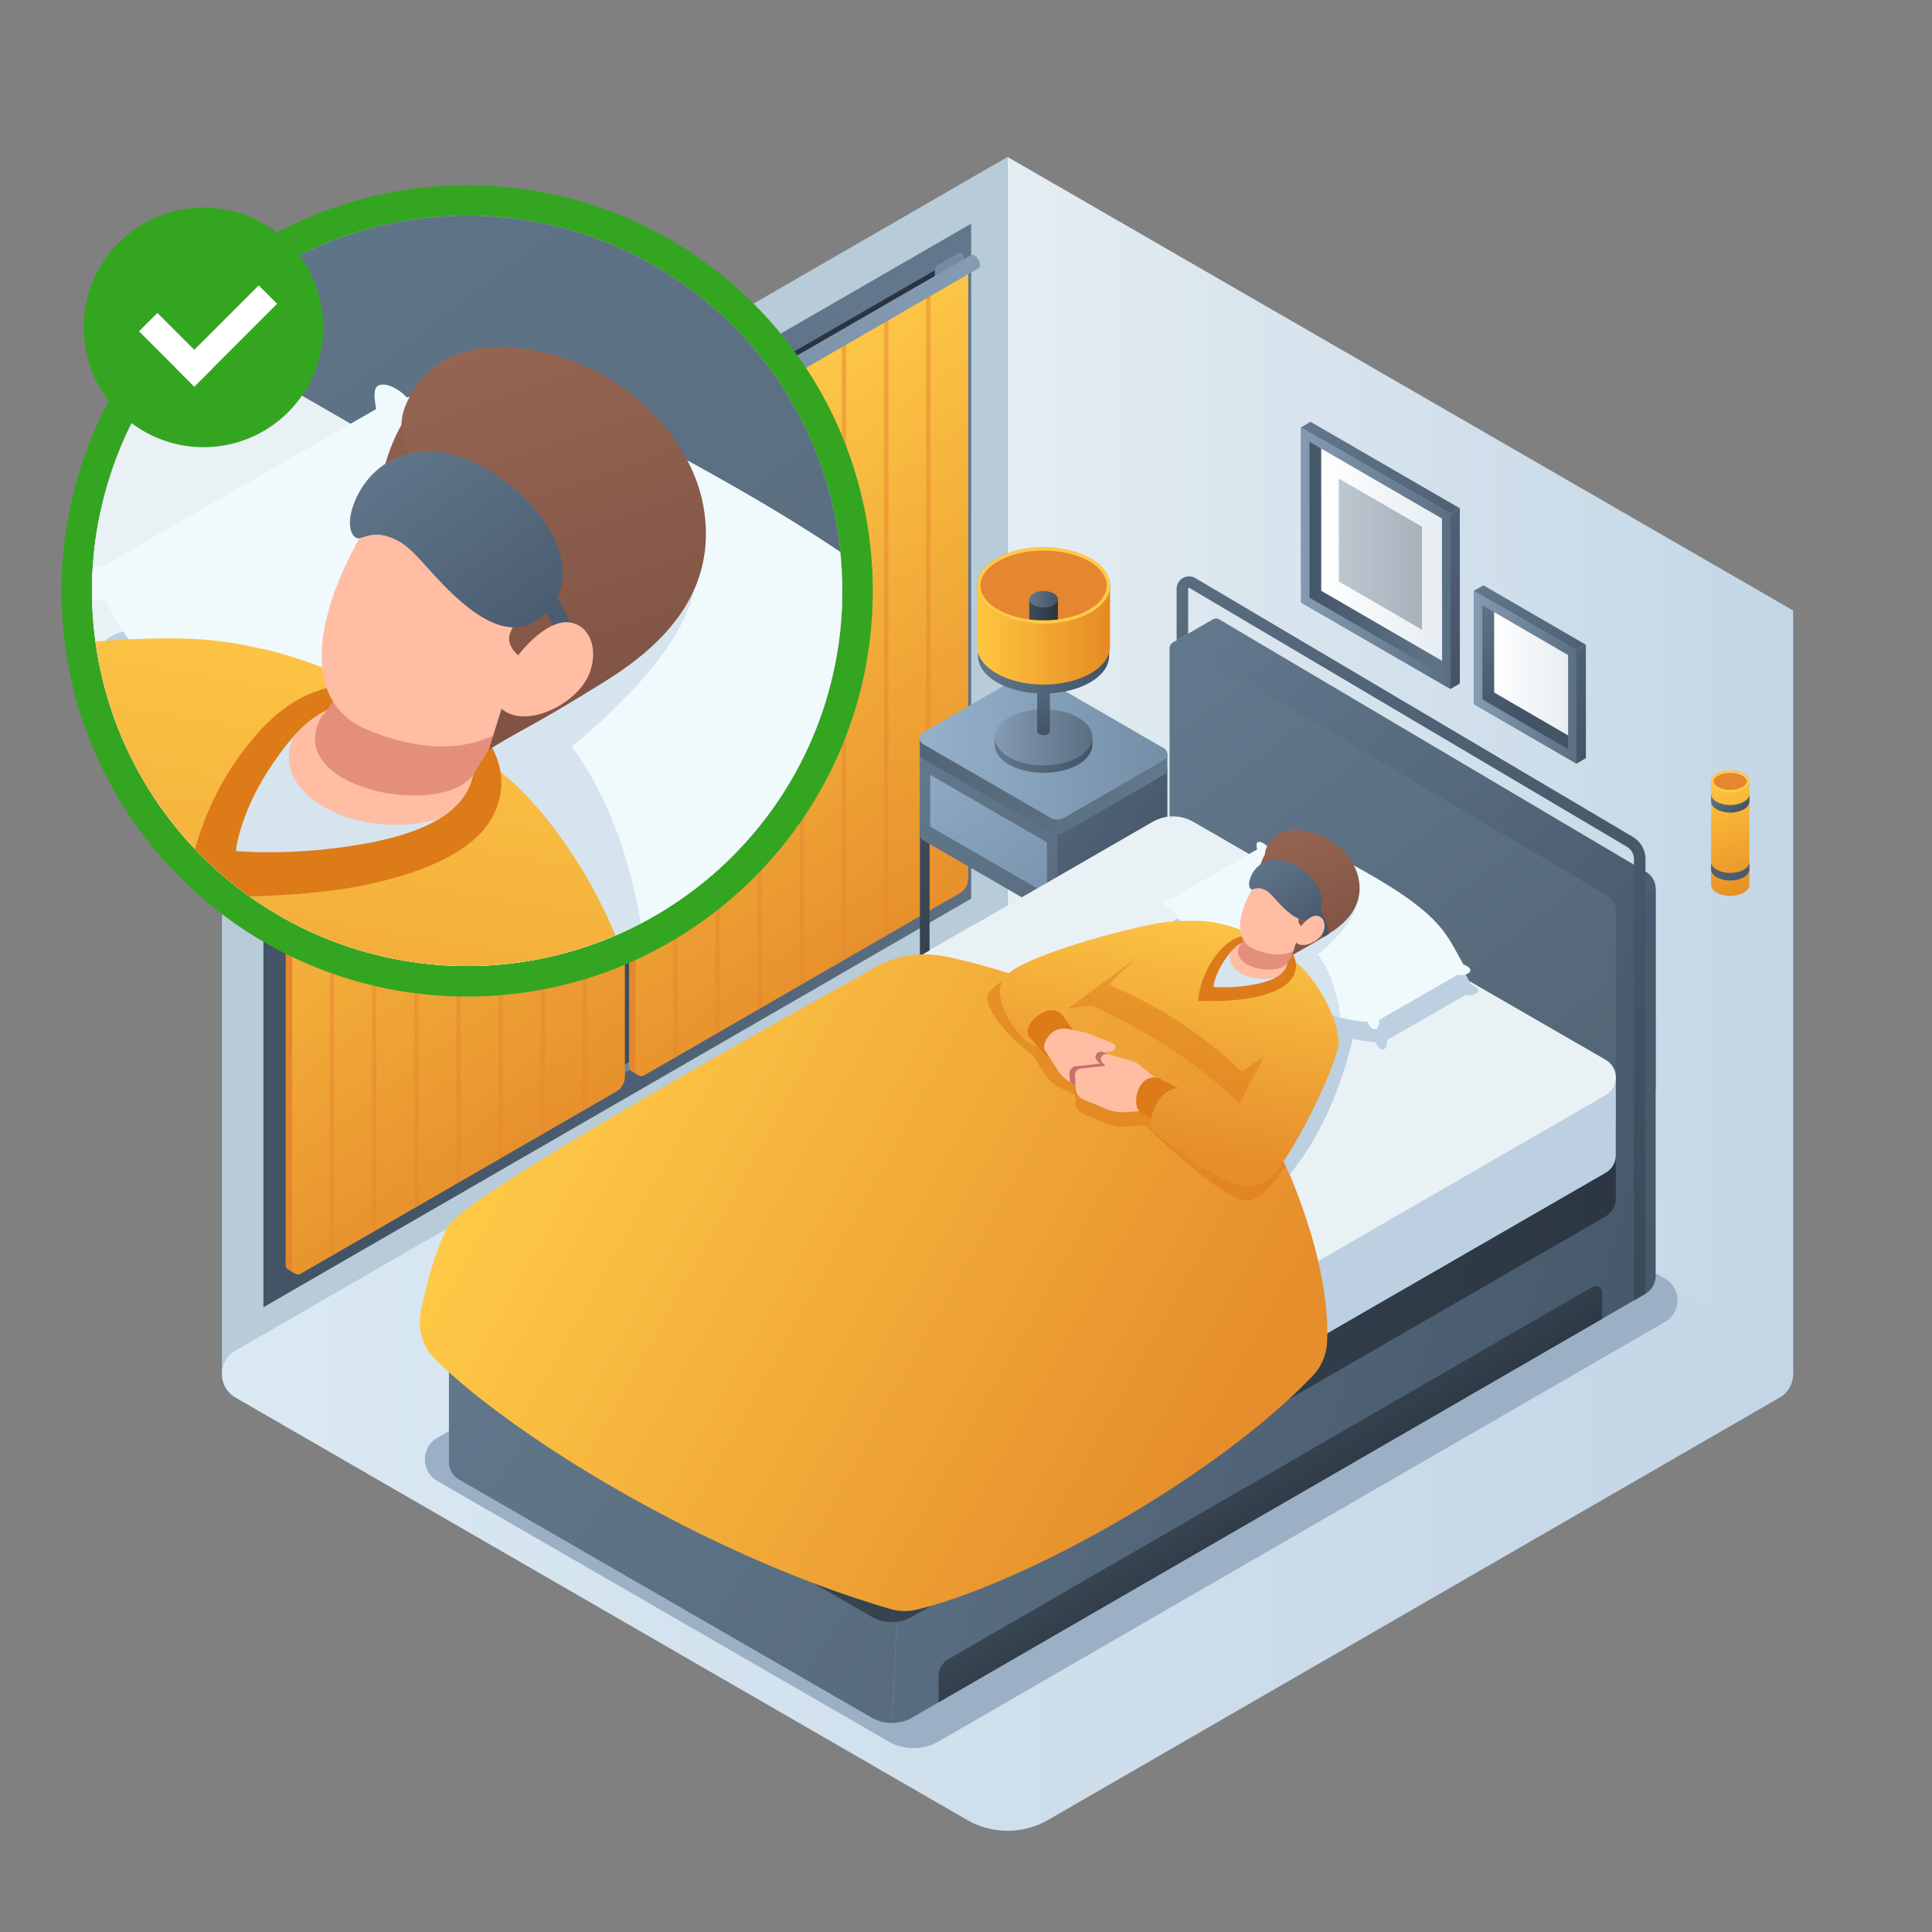 <svg id="Layer_1" data-name="Layer 1" xmlns="http://www.w3.org/2000/svg" xmlns:xlink="http://www.w3.org/1999/xlink" viewBox="0 0 1000 1000">
  <rect x="0" y="0" width="1000" height="1000" fill="#808080" stroke="none"/>
  <defs>
    <style>
      .cls-1, .cls-18, .cls-19 {
        fill: none;
      }

      .cls-2 {
        fill: url(#linear-gradient);
      }

      .cls-3 {
        fill: #b8cbd8;
      }

      .cls-4 {
        fill: url(#linear-gradient-2);
      }

      .cls-5 {
        fill: #9bb0c4;
      }

      .cls-6 {
        fill: url(#linear-gradient-3);
      }

      .cls-7 {
        fill: url(#linear-gradient-4);
      }

      .cls-8 {
        fill: url(#linear-gradient-5);
      }

      .cls-9 {
        fill: url(#linear-gradient-6);
      }

      .cls-10 {
        fill: url(#linear-gradient-7);
      }

      .cls-11 {
        fill: #e58630;
      }

      .cls-12 {
        fill: url(#linear-gradient-8);
      }

      .cls-13, .cls-46, .cls-51 {
        opacity: 0.5;
      }

      .cls-14 {
        fill: url(#linear-gradient-9);
      }

      .cls-15 {
        fill: #748ca3;
      }

      .cls-16 {
        fill: #586c7f;
      }

      .cls-17 {
        fill: url(#linear-gradient-10);
      }

      .cls-18, .cls-19 {
        stroke-miterlimit: 10;
        stroke-width: 5px;
      }

      .cls-18 {
        stroke: url(#linear-gradient-11);
      }

      .cls-19 {
        stroke: url(#linear-gradient-12);
      }

      .cls-20 {
        fill: url(#linear-gradient-13);
      }

      .cls-21 {
        fill: url(#linear-gradient-14);
      }

      .cls-22 {
        fill: url(#linear-gradient-15);
      }

      .cls-23 {
        fill: url(#linear-gradient-16);
      }

      .cls-24 {
        fill: url(#linear-gradient-17);
      }

      .cls-25 {
        fill: url(#linear-gradient-18);
      }

      .cls-26 {
        fill: url(#linear-gradient-19);
      }

      .cls-27 {
        fill: url(#linear-gradient-20);
      }

      .cls-28 {
        fill: url(#linear-gradient-21);
      }

      .cls-29 {
        fill: url(#linear-gradient-22);
      }

      .cls-30 {
        fill: url(#linear-gradient-23);
      }

      .cls-31 {
        fill: url(#linear-gradient-24);
      }

      .cls-32 {
        fill: #ffcb48;
      }

      .cls-33 {
        fill: #34a521;
      }

      .cls-34 {
        fill: #e2e2e2;
      }

      .cls-35 {
        clip-path: url(#clip-path);
      }

      .cls-36 {
        fill: url(#linear-gradient-25);
      }

      .cls-37 {
        fill: url(#linear-gradient-26);
      }

      .cls-38 {
        fill: url(#linear-gradient-27);
      }

      .cls-39 {
        fill: #541510;
        opacity: 0.3;
      }

      .cls-40 {
        fill: url(#linear-gradient-28);
      }

      .cls-41, .cls-46 {
        fill: #bcd0e2;
      }

      .cls-42 {
        fill: #e9f1f4;
      }

      .cls-43 {
        fill: url(#linear-gradient-29);
      }

      .cls-44 {
        fill: url(#linear-gradient-30);
      }

      .cls-45 {
        fill: #f0f9fc;
      }

      .cls-47 {
        fill: url(#linear-gradient-31);
      }

      .cls-48, .cls-51, .cls-54 {
        fill: #dd7b19;
      }

      .cls-49 {
        fill: #d6e4ed;
      }

      .cls-50 {
        fill: #ffbda3;
      }

      .cls-52 {
        fill: #e48f7c;
      }

      .cls-53 {
        fill: url(#linear-gradient-32);
      }

      .cls-54 {
        opacity: 0.6;
      }

      .cls-55 {
        fill: url(#linear-gradient-33);
      }

      .cls-56 {
        fill: url(#linear-gradient-34);
      }

      .cls-57 {
        fill: url(#linear-gradient-35);
      }

      .cls-58 {
        fill: url(#linear-gradient-36);
      }

      .cls-59 {
        fill: url(#linear-gradient-37);
      }

      .cls-60 {
        fill: url(#linear-gradient-38);
      }

      .cls-61 {
        fill: url(#linear-gradient-39);
      }

      .cls-62 {
        fill: url(#linear-gradient-40);
      }

      .cls-63 {
        fill: url(#linear-gradient-41);
      }

      .cls-64 {
        fill: #fff;
      }

      .cls-65 {
        fill: url(#linear-gradient-42);
      }

      .cls-66 {
        fill: url(#linear-gradient-43);
      }

      .cls-67 {
        opacity: 0.4;
        fill: url(#linear-gradient-44);
      }

      .cls-68 {
        fill: url(#linear-gradient-45);
      }

      .cls-69 {
        fill: url(#linear-gradient-46);
      }

      .cls-70 {
        fill: url(#linear-gradient-47);
      }

      .cls-71 {
        fill: url(#linear-gradient-48);
      }

      .cls-72 {
        fill: url(#linear-gradient-49);
      }

      .cls-73 {
        fill: url(#linear-gradient-50);
      }

      .cls-74 {
        fill: url(#linear-gradient-51);
      }

      .cls-75 {
        fill: url(#linear-gradient-52);
      }

      .cls-76 {
        fill: url(#linear-gradient-53);
      }

      .cls-77 {
        fill: url(#linear-gradient-54);
      }

      .cls-78 {
        fill: url(#linear-gradient-55);
      }

      .cls-79 {
        fill: url(#linear-gradient-56);
      }

      .cls-80 {
        fill: url(#linear-gradient-57);
      }

      .cls-81 {
        fill: url(#linear-gradient-58);
      }

      .cls-82 {
        fill: url(#linear-gradient-59);
      }

      .cls-83 {
        fill: url(#linear-gradient-60);
      }

      .cls-84 {
        fill: url(#linear-gradient-61);
      }

      .cls-85 {
        fill: url(#linear-gradient-62);
      }

      .cls-86 {
        fill: #ffbea4;
      }

      .cls-87 {
        fill: url(#linear-gradient-63);
      }

      .cls-88 {
        fill: #c6716b;
      }

      .cls-89 {
        fill: url(#linear-gradient-64);
      }

      .cls-90 {
        fill: url(#linear-gradient-65);
      }

      .cls-91 {
        fill: url(#linear-gradient-66);
      }

      .cls-92 {
        fill: url(#linear-gradient-67);
      }

      .cls-93 {
        fill: url(#linear-gradient-68);
      }
    </style>
    <linearGradient id="linear-gradient" x1="521.509" y1="396.228" x2="928.156" y2="396.228" gradientUnits="userSpaceOnUse">
      <stop offset="0" stop-color="#e4edf2"/>
      <stop offset="1" stop-color="#c3d6e6"/>
    </linearGradient>
    <linearGradient id="linear-gradient-2" x1="114.879" y1="711.22" x2="928.156" y2="711.22" gradientUnits="userSpaceOnUse">
      <stop offset="0" stop-color="#dae9f2"/>
      <stop offset="0.993" stop-color="#c4d5e6"/>
    </linearGradient>
    <linearGradient id="linear-gradient-3" x1="-916.235" y1="188.875" x2="-922.363" y2="512.109" gradientTransform="translate(1237.787)" gradientUnits="userSpaceOnUse">
      <stop offset="0" stop-color="#293440"/>
      <stop offset="1" stop-color="#3e4c59"/>
    </linearGradient>
    <linearGradient id="linear-gradient-4" x1="-1089.942" y1="396.195" x2="-746.6" y2="396.195" gradientTransform="translate(1237.787)" gradientUnits="userSpaceOnUse">
      <stop offset="0" stop-color="#5b6f82"/>
      <stop offset="1" stop-color="#849bb2"/>
    </linearGradient>
    <linearGradient id="linear-gradient-5" x1="-728.226" y1="293.177" x2="-1102.123" y2="495.856" gradientTransform="translate(1237.787)" gradientUnits="userSpaceOnUse">
      <stop offset="0" stop-color="#62778c"/>
      <stop offset="1" stop-color="#435466"/>
    </linearGradient>
    <linearGradient id="linear-gradient-6" x1="-795.265" y1="325.431" x2="-933.744" y2="400.496" xlink:href="#linear-gradient-5"/>
    <linearGradient id="linear-gradient-7" x1="-906.734" y1="389.783" x2="-1045.212" y2="464.848" xlink:href="#linear-gradient-5"/>
    <linearGradient id="linear-gradient-8" x1="-1087.854" y1="333.097" x2="-912.45" y2="569.012" gradientTransform="translate(1237.787)" gradientUnits="userSpaceOnUse">
      <stop offset="0" stop-color="#ffcb48"/>
      <stop offset="1" stop-color="#e68e2b"/>
    </linearGradient>
    <linearGradient id="linear-gradient-9" x1="-910.125" y1="230.454" x2="-734.721" y2="466.368" xlink:href="#linear-gradient-8"/>
    <linearGradient id="linear-gradient-10" x1="-1298.992" y1="240.098" x2="-735.174" y2="240.098" xlink:href="#linear-gradient-4"/>
    <linearGradient id="linear-gradient-11" x1="8918.072" y1="475.314" x2="8984.873" y2="505.833" gradientTransform="translate(-8377.355)" gradientUnits="userSpaceOnUse">
      <stop offset="0" stop-color="#3e4c59"/>
      <stop offset="1" stop-color="#293440"/>
    </linearGradient>
    <linearGradient id="linear-gradient-12" x1="8851.539" y1="429.304" x2="8927.022" y2="463.79" xlink:href="#linear-gradient-11"/>
    <linearGradient id="linear-gradient-13" x1="725.222" y1="370.62" x2="847.814" y2="456.952" gradientTransform="translate(-242.398)" xlink:href="#linear-gradient-5"/>
    <linearGradient id="linear-gradient-14" x1="724.871" y1="384.015" x2="857.46" y2="527.907" gradientTransform="translate(-242.398)" gradientUnits="userSpaceOnUse">
      <stop offset="0" stop-color="#62788c"/>
      <stop offset="1" stop-color="#526575"/>
    </linearGradient>
    <linearGradient id="linear-gradient-15" x1="711.791" y1="365.935" x2="791.947" y2="490.978" gradientTransform="translate(-242.398)" gradientUnits="userSpaceOnUse">
      <stop offset="0" stop-color="#96b1cc"/>
      <stop offset="1" stop-color="#748ea6"/>
    </linearGradient>
    <linearGradient id="linear-gradient-16" x1="718.464" y1="407.006" x2="846.632" y2="407.006" gradientTransform="translate(-242.398)" gradientUnits="userSpaceOnUse">
      <stop offset="0" stop-color="#526575"/>
      <stop offset="1" stop-color="#62788c"/>
    </linearGradient>
    <linearGradient id="linear-gradient-17" x1="718.464" y1="386.24" x2="846.632" y2="386.24" xlink:href="#linear-gradient-15"/>
    <linearGradient id="linear-gradient-18" x1="514.912" y1="385.492" x2="565.389" y2="385.492" gradientTransform="matrix(1, 0, 0, 1, 0, 0)" xlink:href="#linear-gradient-5"/>
    <linearGradient id="linear-gradient-19" x1="514.912" y1="381.646" x2="565.389" y2="381.646" gradientUnits="userSpaceOnUse">
      <stop offset="0" stop-color="#849bb2"/>
      <stop offset="1" stop-color="#5b6f82"/>
    </linearGradient>
    <linearGradient id="linear-gradient-20" x1="539.809" y1="341.036" x2="540.481" y2="378.223" gradientTransform="matrix(1, 0, 0, 1, 0, 0)" xlink:href="#linear-gradient-5"/>
    <linearGradient id="linear-gradient-21" x1="506.207" y1="333.667" x2="574.093" y2="333.667" gradientTransform="matrix(1, 0, 0, 1, 0, 0)" xlink:href="#linear-gradient-5"/>
    <linearGradient id="linear-gradient-22" x1="505.752" y1="328.691" x2="574.548" y2="328.691" gradientUnits="userSpaceOnUse">
      <stop offset="0.008" stop-color="#ffc63f"/>
      <stop offset="1" stop-color="#e68a23"/>
    </linearGradient>
    <linearGradient id="linear-gradient-23" x1="532.732" y1="315.911" x2="547.568" y2="315.911" gradientTransform="matrix(1, 0, 0, 1, 0, 0)" xlink:href="#linear-gradient-11"/>
    <linearGradient id="linear-gradient-24" x1="532.732" y1="310.187" x2="547.568" y2="310.187" gradientTransform="matrix(1, 0, 0, 1, 0, 0)" xlink:href="#linear-gradient-5"/>
    <clipPath id="clip-path">
      <path class="cls-1" d="M435.985,305.844A194.175,194.175,0,1,1,364.939,155.682,193.785,193.785,0,0,1,435.985,305.844Z"/>
    </clipPath>
    <linearGradient id="linear-gradient-25" x1="177.498" y1="-163.838" x2="809.189" y2="663.422" gradientTransform="matrix(1, 0, 0, 1, 0, 0)" xlink:href="#linear-gradient-5"/>
    <linearGradient id="linear-gradient-26" x1="113.805" y1="-115.834" x2="739.84" y2="704.02" gradientTransform="matrix(1, 0, 0, 1, 0, 0)" xlink:href="#linear-gradient-14"/>
    <linearGradient id="linear-gradient-27" x1="-693.682" y1="725.505" x2="989.514" y2="1177.441" gradientTransform="matrix(1, 0, 0, 1, 0, 0)" xlink:href="#linear-gradient-5"/>
    <linearGradient id="linear-gradient-28" x1="-1176.426" y1="1006.794" x2="1047.509" y2="1127.106" gradientTransform="matrix(1, 0, 0, 1, 0, 0)" xlink:href="#linear-gradient-11"/>
    <linearGradient id="linear-gradient-29" x1="152.121" y1="-302.075" x2="1010.485" y2="822.036" gradientUnits="userSpaceOnUse">
      <stop offset="0" stop-color="#596c80"/>
      <stop offset="0.999" stop-color="#3a4959"/>
    </linearGradient>
    <linearGradient id="linear-gradient-30" x1="158.317" y1="1197.442" x2="262.986" y2="1360.726" gradientTransform="matrix(1, 0, 0, 1, 0, 0)" xlink:href="#linear-gradient-11"/>
    <linearGradient id="linear-gradient-31" x1="53.111" y1="264.703" x2="-20.773" y2="695.693" gradientTransform="matrix(1, 0, 0, 1, 0, 0)" xlink:href="#linear-gradient-8"/>
    <linearGradient id="linear-gradient-32" x1="-1028.909" y1="563.835" x2="106.776" y2="1197.346" gradientTransform="matrix(1, 0, 0, 1, 0, 0)" xlink:href="#linear-gradient-8"/>
    <linearGradient id="linear-gradient-33" x1="-27.539" y1="250.877" x2="-101.436" y2="681.947" gradientTransform="matrix(1, 0, 0, 1, 0, 0)" xlink:href="#linear-gradient-8"/>
    <linearGradient id="linear-gradient-34" x1="226.449" y1="294.418" x2="152.551" y2="725.487" gradientTransform="matrix(1, 0, 0, 1, 0, 0)" xlink:href="#linear-gradient-8"/>
    <linearGradient id="linear-gradient-35" x1="199.518" y1="205.214" x2="222.647" y2="273.157" gradientUnits="userSpaceOnUse">
      <stop offset="0" stop-color="#966551"/>
      <stop offset="1" stop-color="#805345"/>
    </linearGradient>
    <linearGradient id="linear-gradient-36" x1="258.248" y1="176.022" x2="322.404" y2="364.48" xlink:href="#linear-gradient-35"/>
    <linearGradient id="linear-gradient-37" x1="-7625.534" y1="215.58" x2="-7543.228" y2="348.733" gradientTransform="matrix(0.99, -0.038, 0.129, 1.002, 7719.734, -276.717)" xlink:href="#linear-gradient-5"/>
    <linearGradient id="linear-gradient-38" x1="-7547.354" y1="200.657" x2="-7459.298" y2="343.112" gradientTransform="matrix(0.99, -0.038, 0.129, 1.002, 7648.372, -273.97)" xlink:href="#linear-gradient-5"/>
    <linearGradient id="linear-gradient-39" x1="884.477" y1="403.415" x2="909.261" y2="466.269" xlink:href="#linear-gradient-22"/>
    <linearGradient id="linear-gradient-40" x1="891.685" y1="407.351" x2="900.142" y2="420.577" gradientTransform="matrix(1, 0, 0, 1, 0, 0)" xlink:href="#linear-gradient-5"/>
    <linearGradient id="linear-gradient-41" x1="875.311" y1="416.904" x2="905.096" y2="463.484" gradientTransform="matrix(1, 0, 0, 1, 0, 0)" xlink:href="#linear-gradient-5"/>
    <linearGradient id="linear-gradient-42" x1="692.075" y1="321.17" x2="769.394" y2="321.17" gradientTransform="translate(-18.64 -32.286)" gradientUnits="userSpaceOnUse">
      <stop offset="0" stop-color="#435466"/>
      <stop offset="1" stop-color="#62778c"/>
    </linearGradient>
    <linearGradient id="linear-gradient-43" x1="702.495" y1="317.186" x2="766.079" y2="317.186" gradientTransform="translate(-18.64 -32.286)" gradientUnits="userSpaceOnUse">
      <stop offset="0" stop-color="#fff"/>
      <stop offset="0.989" stop-color="#e6edf2"/>
    </linearGradient>
    <linearGradient id="linear-gradient-44" x1="711.607" y1="319.112" x2="754.713" y2="319.112" gradientTransform="translate(-18.64 -32.286)" xlink:href="#linear-gradient-5"/>
    <linearGradient id="linear-gradient-45" x1="692.075" y1="321.17" x2="769.394" y2="321.17" gradientTransform="translate(-18.64 -32.286)" xlink:href="#linear-gradient-19"/>
    <linearGradient id="linear-gradient-46" x1="709.04" y1="242.523" x2="788.54" y2="347.601" gradientTransform="translate(-18.64 -32.286)" xlink:href="#linear-gradient-5"/>
    <linearGradient id="linear-gradient-47" x1="677.578" y1="217.568" x2="795.462" y2="373.38" gradientTransform="translate(-18.64 -32.286)" xlink:href="#linear-gradient-5"/>
    <linearGradient id="linear-gradient-48" x1="792.118" y1="358.861" x2="766.438" y2="298.641" gradientTransform="translate(3.464 6)" xlink:href="#linear-gradient-42"/>
    <linearGradient id="linear-gradient-49" x1="725.585" y1="263.802" x2="764.92" y2="263.802" gradientTransform="translate(47.767 82.735)" xlink:href="#linear-gradient-43"/>
    <linearGradient id="linear-gradient-50" x1="715.165" y1="267.786" x2="768.235" y2="267.786" gradientTransform="translate(47.767 82.735)" xlink:href="#linear-gradient-19"/>
    <linearGradient id="linear-gradient-51" x1="727.501" y1="215.046" x2="782.296" y2="287.471" gradientTransform="translate(47.767 82.735)" xlink:href="#linear-gradient-5"/>
    <linearGradient id="linear-gradient-52" x1="709.342" y1="200.7" x2="786.043" y2="302.079" gradientTransform="translate(47.767 82.735)" xlink:href="#linear-gradient-5"/>
    <linearGradient id="linear-gradient-53" x1="645.309" y1="322.895" x2="841.735" y2="580.134" gradientTransform="matrix(1, 0, 0, 1, 0, 0)" xlink:href="#linear-gradient-5"/>
    <linearGradient id="linear-gradient-54" x1="625.503" y1="337.822" x2="820.171" y2="592.758" gradientTransform="matrix(1, 0, 0, 1, 0, 0)" xlink:href="#linear-gradient-14"/>
    <linearGradient id="linear-gradient-55" x1="374.412" y1="599.439" x2="897.808" y2="739.97" gradientTransform="matrix(1, 0, 0, 1, 0, 0)" xlink:href="#linear-gradient-5"/>
    <linearGradient id="linear-gradient-56" x1="231.912" y1="634.504" x2="659.545" y2="906.755" gradientTransform="matrix(1, 0, 0, 1, 0, 0)" xlink:href="#linear-gradient-14"/>
    <linearGradient id="linear-gradient-57" x1="224.301" y1="686.907" x2="915.842" y2="724.318" gradientTransform="matrix(1, 0, 0, 1, 0, 0)" xlink:href="#linear-gradient-11"/>
    <linearGradient id="linear-gradient-58" x1="247.512" y1="729.651" x2="838.797" y2="761.638" gradientTransform="matrix(1, 0, 0, 1, 0, 0)" xlink:href="#linear-gradient-11"/>
    <linearGradient id="linear-gradient-59" x1="637.418" y1="279.909" x2="904.329" y2="629.456" xlink:href="#linear-gradient-29"/>
    <linearGradient id="linear-gradient-60" x1="639.344" y1="746.19" x2="671.892" y2="796.963" gradientTransform="matrix(1, 0, 0, 1, 0, 0)" xlink:href="#linear-gradient-11"/>
    <linearGradient id="linear-gradient-61" x1="606.63" y1="456.151" x2="583.656" y2="590.169" gradientTransform="matrix(1, 0, 0, 1, 0, 0)" xlink:href="#linear-gradient-8"/>
    <linearGradient id="linear-gradient-62" x1="270.172" y1="549.167" x2="623.318" y2="746.16" gradientTransform="matrix(1, 0, 0, 1, 0, 0)" xlink:href="#linear-gradient-8"/>
    <linearGradient id="linear-gradient-63" x1="581.552" y1="451.852" x2="558.573" y2="585.895" gradientTransform="matrix(1, 0, 0, 1, 0, 0)" xlink:href="#linear-gradient-8"/>
    <linearGradient id="linear-gradient-64" x1="660.53" y1="465.391" x2="637.552" y2="599.434" gradientTransform="matrix(1, 0, 0, 1, 0, 0)" xlink:href="#linear-gradient-8"/>
    <linearGradient id="linear-gradient-65" x1="652.156" y1="437.653" x2="659.348" y2="458.78" xlink:href="#linear-gradient-35"/>
    <linearGradient id="linear-gradient-66" x1="670.418" y1="428.576" x2="690.368" y2="487.177" xlink:href="#linear-gradient-35"/>
    <linearGradient id="linear-gradient-67" x1="-7197.37" y1="445.172" x2="-7169.087" y2="490.927" gradientTransform="matrix(0.99, -0.038, 0.129, 1.002, 7719.734, -276.717)" xlink:href="#linear-gradient-5"/>
    <linearGradient id="linear-gradient-68" x1="-7122.808" y1="440.653" x2="-7093.085" y2="488.738" gradientTransform="matrix(0.99, -0.038, 0.129, 1.002, 7648.372, -273.97)" xlink:href="#linear-gradient-5"/>
  </defs>
  <g>
    <g>
      <polygon class="cls-2" points="521.509 81.236 928.156 316.004 928.156 711.22 521.509 476.43 521.509 81.236"/>
      <polygon class="cls-3" points="521.525 81.236 114.879 316.004 114.879 711.22 521.525 476.43 521.525 81.236"/>
    </g>
    <path class="cls-4" d="M121.896,723.386l378.581,218.564a42.101,42.101,0,0,0,42.101-.001l378.561-218.567a14.034,14.034,0,0,0,0-24.307L542.561,480.491a42.101,42.101,0,0,0-42.104.001l-378.562,218.587A14.034,14.034,0,0,0,121.896,723.386Z"/>
    <path class="cls-5" d="M226.381,766.568,459.936,901.383a25.843,25.843,0,0,0,25.846-.002l376.022-217.163a12.922,12.922,0,0,0-.001-22.38L628.331,527.042a25.843,25.843,0,0,0-25.845-.001l-376.106,217.145A12.922,12.922,0,0,0,226.381,766.568Z"/>
  </g>
  <g>
    <g>
      <path class="cls-6" d="M495.029,461.806,151.68,660.036l-11.465-6.617V330.594L483.564,132.353l11.465-2.159Z"/>
      <polygon class="cls-7" points="491.188 135.665 487.246 137.94 487.252 456.375 147.845 652.319 147.845 656.725 491.188 458.506 491.188 135.665"/>
      <path class="cls-8" d="M136.357,327.271V676.623L502.676,465.139V115.766Zm11.488,6.633L491.188,135.665l0,322.841L147.845,656.725Z"/>
    </g>
    <polygon class="cls-9" points="375.783 520.728 370.783 523.615 370.783 205.199 375.783 202.312 375.783 520.728"/>
    <polygon class="cls-10" points="264.314 585.08 259.314 587.967 259.314 269.551 264.314 266.664 264.314 585.08"/>
    <g>
      <path class="cls-11" d="M320.039,241.72l-172.194,99.549V654.673a2.972,2.972,0,0,0,1.505,2.601l-0.0 0,3.388,1.95-.404-1.947.01-.005,163.201-94.204a9,9,0,0,0,4.501-7.795L323.43,243.672Z"/>
      <path class="cls-12" d="M323.438,557.225,323.43,243.672,151.236,343.221V656.625a3,3,0,0,0,4.5,2.598l163.201-94.204A9,9,0,0,0,323.438,557.225Z"/>
      <g>
        <g class="cls-13">
          <polygon class="cls-11" points="173.048 649.203 170.749 650.53 170.749 331.939 173.048 330.611 173.048 649.203"/>
        </g>
        <g class="cls-13">
          <polygon class="cls-11" points="194.86 636.593 192.56 637.921 192.56 319.329 194.86 318.002 194.86 636.593"/>
        </g>
        <g class="cls-13">
          <polygon class="cls-11" points="216.671 623.984 214.372 625.311 214.372 306.72 216.671 305.392 216.671 623.984"/>
        </g>
        <g class="cls-13">
          <polygon class="cls-11" points="238.483 611.374 236.184 612.702 236.184 294.11 238.483 292.783 238.483 611.374"/>
        </g>
        <g class="cls-13">
          <polygon class="cls-11" points="260.295 598.765 257.995 600.092 257.995 281.501 260.295 280.173 260.295 598.765"/>
        </g>
        <g class="cls-13">
          <polygon class="cls-11" points="282.106 586.155 279.807 587.482 279.807 268.891 282.106 267.564 282.106 586.155"/>
        </g>
        <g class="cls-13">
          <polygon class="cls-11" points="303.918 573.545 301.619 574.873 301.619 256.282 303.918 254.954 303.918 573.545"/>
        </g>
      </g>
    </g>
    <g>
      <path class="cls-11" d="M497.768,139.077l-172.194,99.549V552.03a2.972,2.972,0,0,0,1.505,2.601l-0.0 0,3.388,1.95-.404-1.947.01-.005,163.201-94.204a9,9,0,0,0,4.501-7.795l3.384-311.6Z"/>
      <path class="cls-14" d="M501.166,454.581l-.007-313.553-172.194,99.549V553.982a3,3,0,0,0,4.5,2.598l163.201-94.204A9,9,0,0,0,501.166,454.581Z"/>
      <g>
        <g class="cls-13">
          <polygon class="cls-11" points="350.777 546.56 348.478 547.887 348.478 229.296 350.777 227.968 350.777 546.56"/>
        </g>
        <g class="cls-13">
          <polygon class="cls-11" points="372.589 533.95 370.289 535.278 370.289 216.686 372.589 215.359 372.589 533.95"/>
        </g>
        <g class="cls-13">
          <polygon class="cls-11" points="394.4 521.34 392.101 522.668 392.101 204.077 394.4 202.749 394.4 521.34"/>
        </g>
        <g class="cls-13">
          <polygon class="cls-11" points="416.212 508.731 413.913 510.058 413.913 191.467 416.212 190.139 416.212 508.731"/>
        </g>
        <g class="cls-13">
          <polygon class="cls-11" points="438.024 496.121 435.724 497.449 435.724 178.857 438.024 177.53 438.024 496.121"/>
        </g>
        <g class="cls-13">
          <polygon class="cls-11" points="459.835 483.512 457.536 484.839 457.536 166.248 459.835 164.92 459.835 483.512"/>
        </g>
        <g class="cls-13">
          <polygon class="cls-11" points="481.647 470.902 479.348 472.23 479.348 153.638 481.647 152.311 481.647 470.902"/>
        </g>
      </g>
    </g>
    <g>
      <path class="cls-15" d="M498.691,132.339v6.034l-14.835,8.563V140.018a3.362,3.362,0,0,1,1.681-2.912l10.706-6.18A1.632,1.632,0,0,1,498.691,132.339Z"/>
      <path class="cls-16" d="M156.287,330.291v6.034L141.452,344.889v-6.919a3.362,3.362,0,0,1,1.681-2.912L153.839,328.878A1.632,1.632,0,0,1,156.287,330.291Z"/>
      <path class="cls-17" d="M506.427,138.884,143.8,348.289l-3.926-6.8L502.514,132.076l.002.003a1.977,1.977,0,0,1,1.951.208,6.138,6.138,0,0,1,2.785,4.804A1.926,1.926,0,0,1,506.427,138.884Z"/>
      <ellipse class="cls-16" cx="141.837" cy="344.889" rx="2.263" ry="3.926" transform="translate(-153.442 117.125) rotate(-30)"/>
    </g>
  </g>
  <g>
    <g>
      <path class="cls-18" d="M547.952,464.951v76.99a1.741,1.741,0,0,0,2.611,1.508L599.389,515.278a5.223,5.223,0,0,0,2.612-4.524V437.267"/>
      <path class="cls-19" d="M478.632,425.039v76.99a1.741,1.741,0,0,0,2.611,1.508L544.324,467.137a5.223,5.223,0,0,0,2.612-4.524V389.126"/>
      <g>
        <path class="cls-20" d="M604.234,398.148v41.964a3.498,3.498,0,0,1-1.747,3.042L550.785,473.049a6.997,6.997,0,0,1-3.508.932l-14.254-75.832Z"/>
        <path class="cls-21" d="M547.277,398.148v75.832a6.997,6.997,0,0,1-3.508-.932l-65.941-38.124a3.482,3.482,0,0,1-1.761-3.042v-41.964Z"/>
        <polygon class="cls-22" points="541.893 462.729 481.45 427.799 481.471 401.037 541.893 435.979 541.893 462.729"/>
        <path class="cls-23" d="M476.066,382.126v7.658a3.472,3.472,0,0,0,1.751,3.034l65.952,38.128a7.01,7.01,0,0,0,7.017,0l51.698-29.898a3.472,3.472,0,0,0,1.751-3.034V390.355Z"/>
        <path class="cls-24" d="M602.483,387.321l-65.952-38.128a7.01,7.01,0,0,0-7.017,0l-51.698,29.898a3.505,3.505,0,0,0,0,6.069l65.952,38.128a7.01,7.01,0,0,0,7.017,0l51.698-29.898A3.505,3.505,0,0,0,602.483,387.321Z"/>
      </g>
    </g>
    <g>
      <g>
        <path class="cls-25" d="M564.688,382.14C562.059,375.724,552.084,370.943,540.15,370.943s-21.909,4.78-24.538,11.196h-.7v3.352c0,8.035,11.3,14.549,25.238,14.549s25.239-6.514,25.239-14.549v-3.352Z"/>
        <ellipse class="cls-26" cx="540.15" cy="381.646" rx="25.239" ry="14.549"/>
      </g>
      <path class="cls-27" d="M536.843,341.163v37.464c0,1.053,1.481,1.906,3.307,1.906s3.307-.853,3.307-1.906V341.163Z"/>
      <path class="cls-28" d="M506.207,308.355v31.115c0,10.774,15.197,19.507,33.943,19.507s33.943-8.734,33.943-19.507V308.355Z"/>
      <path class="cls-29" d="M505.752,303.04v31.533c0,10.918,15.401,19.769,34.398,19.769s34.398-8.851,34.398-19.769V303.04Z"/>
      <g>
        <ellipse class="cls-11" cx="540.15" cy="303.04" rx="34.398" ry="19.769"/>
        <path class="cls-30" d="M532.732,320.805a33.581,33.581,0,0,0,14.835,0V310.187H532.732Z"/>
        <ellipse class="cls-31" cx="540.15" cy="310.187" rx="7.418" ry="4.276"/>
        <path class="cls-32" d="M540.15,284.966c18.032,0,32.703,8.108,32.703,18.074S558.183,321.114,540.15,321.114s-32.703-8.108-32.703-18.074,14.67-18.074,32.703-18.074m0-1.695c-18.998,0-34.398,8.851-34.398,19.769,0,10.918,15.401,19.769,34.398,19.769s34.398-8.851,34.398-19.769c0-10.918-15.401-19.769-34.398-19.769Z"/>
      </g>
    </g>
  </g>
  <g>
    <path class="cls-33" d="M241.792,113.44a191.749,191.749,0,1,1-74.887,15.113,191.184,191.184,0,0,1,74.887-15.113m0-17.542c-115.951,0-209.947,93.997-209.947,209.948S125.841,515.793,241.792,515.793c115.951,0,209.948-93.997,209.948-209.948S357.743,95.898,241.792,95.898Z"/>
    <circle class="cls-34" cx="241.792" cy="305.846" r="194.193"/>
    <path class="cls-34" d="M435.985,305.844A194.175,194.175,0,1,1,364.939,155.682,193.785,193.785,0,0,1,435.985,305.844Z"/>
  </g>
  <g class="cls-35">
    <g>
      <g>
        <g>
          <g>
            <path class="cls-36" d="M842.085,248.979,131.914-171.112a10.826,10.826,0,0,0-11.808.467v-0L54.248-132.551l67.622,39.554V224.782L858.172,611.752v-334.575A32.756,32.756,0,0,0,842.085,248.979Z"/>
            <path class="cls-37" d="M49.08-123.27V266.944L791.813,650.194V315.62a32.755,32.755,0,0,0-16.087-28.197L65.555-132.669A10.918,10.918,0,0,0,49.08-123.27Z"/>
            <path class="cls-38" d="M791.812,315.62V682.04L-377.984,920.372l-35.449,745.378a68.168,68.168,0,0,0,34.299-9.119L841.226,951.28c11.978-6.942,16.936-19.304,16.936-31.228l.01-242.911V277.177Z"/>
            <g>
              <path class="cls-39" d="M791.813,612.753V740.866l-.034-.034a33.674,33.674,0,0,1-16.911,30.931L-379.142,1437.999a67.827,67.827,0,0,1-34.299,9.119l35.449-630.894Z"/>
              <path class="cls-40" d="M791.813,663.489V791.602l-.034-.034a33.674,33.674,0,0,1-16.911,30.931l-1154.009,666.237a67.827,67.827,0,0,1-34.299,9.119l35.449-630.894Z"/>
              <path class="cls-41" d="M468.394,618.431-377.971,794.501l-35.449,630.874a67.806,67.806,0,0,0,34.284-9.13L365.016,986.329,774.846,750.015a33.656,33.656,0,0,0,16.918-30.901h.064V590.979Z"/>
              <path class="cls-42" d="M774.86,561.789,88.813,165.835a68.055,68.055,0,0,0-68.058-.002L-407.321,412.635h0l-726.153,419.388a33.555,33.555,0,0,0-15.95,20.951,34.598,34.598,0,0,0-1.063,8.518,33.708,33.708,0,0,0,17.014,29.468L-652.33,1168.736l205.122,118.229A68.057,68.057,0,0,0-434.91,1292.522a68.028,68.028,0,0,0,17.331,3.419q2.199.142,4.403.142a68.008,68.008,0,0,0,34.03-9.122L774.862,620.722C797.542,607.624,797.541,574.886,774.86,561.789Z"/>
              <path class="cls-41" d="M248.344,753.583c52.594-65.003,86.943-144.502,107.466-234.986l-64.566-31.045-102.039,233.188Z"/>
            </g>
          </g>
          <path class="cls-43" d="M841.226,227.809v723.471l-19.179,11.091V227.809a24.011,24.011,0,0,0-11.756-20.636L82.363-223.425a1.427,1.427,0,0,0-1.601,0,1.457,1.457,0,0,0-.801,1.383v74.645l-19.18,11.064v-85.709a20.574,20.574,0,0,1,10.481-18.052,20.572,20.572,0,0,1,20.855.182L820.045,190.687A43.293,43.293,0,0,1,841.226,227.809Z"/>
        </g>
        <path class="cls-44" d="M752.854,939.93-319.148,1559.497a32.755,32.755,0,0,0-16.358,28.355v43.551L769.205,992.929l.033-43.539A10.918,10.918,0,0,0,752.854,939.93Z"/>
      </g>
      <g>
        <path class="cls-41" d="M67.377,326.227c.718-.774,140.308-80.837,140.308-80.837-.726-4.847-1.881-10.581,1.236-12.202,3.539-1.84,10.783,1.729,14.59,6.159,48.429-10.225,70.694-10.05,167.03,44.721,124.853,70.984,132.434,102.767,160.383,152.345,8.69,4.127,13.323,6.916,11.337,12.117-1.838,4.813-13.935,7.304-20.049,5.178l-131.731,75.64c1.255,5.567-.867,13.019-4.373,14.774-4.608,2.306-11.198-2.474-14.144-11.748l-.003-.007c-57.429-2.38-135.625-37.346-187.532-70.079-43.135-27.202-116.563-70.925-136.341-117.574-7.623-.018-15.055-3.828-15.344-8.653C52.452,331.151,59.616,327.049,67.377,326.227Z"/>
        <path class="cls-45" d="M54.362,292.578c.718-.774,140.308-80.837,140.308-80.837-.726-4.847-1.881-10.581,1.236-12.202,3.539-1.84,10.783,1.729,14.59,6.159,48.429-10.225,70.694-10.05,167.03,44.721,124.853,70.984,132.434,102.767,160.383,152.345,8.69,4.127,13.323,6.916,11.337,12.117-1.838,4.813-13.935,7.304-20.049,5.178l-131.731,75.64c1.255,5.567-.867,13.019-4.373,14.774-4.608,2.306-11.198-2.474-14.144-11.748l-.003-.007c-57.429-2.38-135.625-37.346-187.532-70.079-43.135-27.202-116.563-70.925-136.341-117.574-7.623-.018-15.055-3.828-15.344-8.653C39.437,297.502,46.601,293.4,54.362,292.578Z"/>
        <path class="cls-46" d="M333.718,491.618c-5.335-40.929-16.944-76.826-37.848-105.266,0,0,55.56-42.764,63.441-81.195L265.379,320.729l-17.035,88.05,69.422,79.046Z"/>
        <path class="cls-47" d="M255.088,396.516C186.849,348.619,92.496,290.495,5.554,375.733L-88.127,476.362l-204.718,68.581c-119.541,73.726,110.061,198.09,216.661,194.605L90.332,686.257,327.771,548.508C341.252,511.048,295.816,425.104,255.088,396.516Z"/>
        <g>
          <path class="cls-48" d="M259.311,408.918c-2.671,22.961-24.193,38.556-65.958,48.219-40.229,9.307-96.977,6.664-96.977,6.664s2.194-38.316,28.371-73.618c20.948-28.249,41.441-39.702,77.16-35.347C239.598,359.432,261.994,385.858,259.311,408.918Z"/>
          <path class="cls-49" d="M244.78,401.329c-3.311,15.316-17.772,28.393-55.566,35.285-37.273,6.798-67.1,3.877-67.1,3.877s1.585-19.828,19.421-45.773c17.368-25.266,32.168-35.791,64.746-29.553C237.413,371.126,247.477,389.724,244.78,401.329Z"/>
          <path class="cls-50" d="M152.563,380.559c13.512-14.806,28.127-20.292,53.717-15.393,31.132,5.959,41.196,24.559,38.5,36.163-1.819,8.415-7.038,16.145-17.608,22.554a81.428,81.428,0,0,1-26.582,2.902c-29.907-1.551-52.756-18.075-51.034-36.907A23.325,23.325,0,0,1,152.563,380.559Z"/>
        </g>
        <path class="cls-51" d="M227.103,540.6l-57.315,41.307C104.594,520.977,39.086,475.934-51.286,437.06l-31.909,33.008-198.367,68.979C-412.386,618.67-182.783,743.033-76.183,739.548l148.451-63.47,101.452-25.043,24.344-17.265Z"/>
        <path class="cls-52" d="M165.871,371.866c-18.68,36.128,61.301,52.017,78.909,29.463l33.304-54.506-83.886-12.316Z"/>
        <path class="cls-53" d="M-461.071,419.406l16.002-9.416A170.563,170.563,0,0,1-323.519,389.959c221.662,46.572,501.137,186.825,576.174,371.668,54.905,135.25,60.846,225.15,58.587,270.48a87.913,87.913,0,0,1-24.578,56.513c-163.674,170.463-480.913,345.108-657.719,388.293a85.863,85.863,0,0,1-44.295-.878c-302.465-87.754-625.864-285.149-757.666-415.397a87.446,87.446,0,0,1-24.101-80.269c9.108-43.24,25.156-107.297,46.159-142.602C-1117.268,781.134-461.071,419.406-461.071,419.406Z"/>
        <path class="cls-54" d="M-94.713,651.886l38.689,15.978c7.367,3.042,17.871,5.689,25.909,5.521l38.246-2.357c38.23,36.447,132.166,122.687,167.625,125.221,22.092,1.578,46.777-27.737,66.188-57.991-15.068-29.643-35.311-58.033-59.598-84.954l-13.666,34.609L23.008,614.17l-19.391-15.907a49.302,49.302,0,0,0-21.383-11.473l-35.889-10.296a9.668,9.668,0,0,0-11.542,6.435c-1.432,4.471,4.15,10.88,8.307,13.065L-95.987,600.203a11.913,11.913,0,0,0-12.536,12.629l1.333,21.591A20.242,20.242,0,0,0-94.713,651.886Z"/>
        <path class="cls-55" d="M45.833,332.217c-26.932,1.838-167.852,35.075-240.692,70.576-32.57,15.874-40.45,32.131-38.291,51.547,3.48,31.28,32.832,71.325,50.675,81.578,18.474,15.354,72.784-19.816,64.954-44.38l-2.747-14.795,41.398-5.899c82.788-110.083,164.601-137.385,209.616-136.073C105.111,329.238,83.398,329.654,45.833,332.217Z"/>
        <path class="cls-50" d="M3.618,574.161a49.302,49.302,0,0,0-21.383-11.474L-53.654,552.391a9.669,9.669,0,0,0-11.542,6.434v0c-1.432,4.471,4.15,10.882,8.307,13.065l10.244-1.103-49.342,5.314a11.913,11.913,0,0,0-12.536,12.629l1.333,21.591a20.242,20.242,0,0,0,12.477,17.463l38.688,15.977c7.367,3.042,17.871,5.689,25.909,5.521l47.031-2.897,17.676-46.815Z"/>
        <path class="cls-48" d="M63.236,608.954,31.183,592.296c-35.993-8.795-44.674,43.28-33.018,54.633L25.466,665.814Z"/>
        <path class="cls-56" d="M207.199,554.694,159.303,646.382,69.634,609.98c-39.594-8.093-63.086,61.932-46.585,72.829,0,0,107.711,86.122,152.708,89.337,32.818,2.344,46.813-16.582,69.625-51.451,26.957-41.206,68.285-123.304,83.439-175.997C340.431,488.635,235.116,500.229,207.199,554.694Z"/>
        <g>
          <path class="cls-57" d="M226.356,196.078c-20.385,19.459-33.653,46.679-30.548,86.216l45.441-36.59Z"/>
          <path class="cls-50" d="M190.785,377.992c38.565,15.472,68.652,9.859,92.291-20.103L334.076,293.03c21.305-25.59,14.855-68.366-16.946-90.462-27.793-19.311-72.438-16.276-93.846,14.502,0,0-25.91,38.331-42.433,71.441S155.737,363.931,190.785,377.992Z"/>
          <path class="cls-58" d="M290.645,184.922c-31.819-10.099-66.838-7.678-80.506,24.425-11.36,26.682,19.216,50.633,77.022,69.45L277.348,290.185a6.952,6.952,0,0,0-.605,8.261l2.277,3.592a4.801,4.801,0,0,1-.798,6.122c-4.064,3.735-11.129,11.119-14.228,19.741-2.239,6.229,4.215,11.239,4.215,11.239l-15.22,48.971c17.571-11.018,21.923-11.638,60.213-35.468,28.03-17.445,58.671-45.044,50.965-90.097C358.51,229.48,329.224,197.167,290.645,184.922Z"/>
          <path class="cls-59" d="M283.246,316.841c-15.131,14.52-32.358,9.246-58.033-18.628-7.639-8.293-13.118-15.165-19.382-18.385-10.27-5.28-14.607-2.551-20.395-1.104-4.641-.996-5.01-8.423-3.574-13.872,6.791-25.783,36.567-44.349,73.932-19.761S298.568,302.137,283.246,316.841Z"/>
          <path class="cls-60" d="M292.952,350.518c2.864-1.285,5.747-2.737,8.585-4.36-2.207-14.881-7.171-28.109-14.867-39.372l-7.415,4.729C286.817,322.589,291.291,335.401,292.952,350.518Z"/>
          <path class="cls-50" d="M260.465,367.557c11.064,8.216,31.85-.315,41.174-12.87s6.3-31.193-7.41-32.595C277.018,320.333,249.401,359.34,260.465,367.557Z"/>
        </g>
      </g>
    </g>
  </g>
  <g>
    <ellipse class="cls-11" cx="895.568" cy="404.457" rx="9.917" ry="5.716"/>
    <path class="cls-61" d="M905.485,404.459c-.003,3.156-4.441,5.714-9.917,5.714-5.477,0-9.916-2.559-9.916-5.717v53.523c0,3.157,4.44,5.716,9.916,5.716s9.917-2.559,9.917-5.716V404.459Z"/>
    <path class="cls-62" d="M905.485,410.953c-.003,3.156-4.441,5.714-9.917,5.714-5.477,0-9.916-2.559-9.916-5.717v3.92c0,3.157,4.44,5.716,9.916,5.716s9.917-2.559,9.917-5.716Z"/>
    <path class="cls-63" d="M905.485,446.113c-.003,3.156-4.441,5.714-9.917,5.714-5.477,0-9.916-2.559-9.916-5.717v3.92c0,3.157,4.44,5.716,9.916,5.716s9.917-2.559,9.917-5.716Z"/>
    <path class="cls-32" d="M895.568,400.056c5.069,0,8.601,2.319,8.601,4.401s-3.532,4.401-8.601,4.401c-5.069,0-8.601-2.319-8.601-4.401s3.532-4.401,8.601-4.401m0-1.316c-5.477,0-9.917,2.559-9.917,5.717,0,3.157,4.44,5.716,9.917,5.716s9.916-2.559,9.916-5.716c0-3.157-4.44-5.717-9.916-5.717Z"/>
  </g>
  <g>
    <circle class="cls-33" cx="105.34" cy="169.437" r="62.023"/>
    <g>
      <rect class="cls-64" x="84.284" y="160.795" width="13.462" height="40.466" transform="translate(-101.348 117.379) rotate(-45)"/>
      <rect class="cls-64" x="110.494" y="143.614" width="13.462" height="60.594" transform="translate(77.143 379.776) rotate(-135)"/>
    </g>
  </g>
  <g>
    <g>
      <polygon class="cls-65" points="750.714 265.91 750.754 356.612 673.474 311.858 673.435 221.156 750.714 265.91"/>
      <polygon class="cls-66" points="747.408 264.001 747.439 342.629 683.885 305.8 683.855 227.172 747.408 264.001"/>
      <polygon class="cls-67" points="736.052 272.657 736.072 325.962 692.988 300.995 692.967 247.69 736.052 272.657"/>
      <path class="cls-68" d="M746.416,349.105,677.804,309.356l-.032-80.693,68.612,39.75.032,80.693m4.337,7.506-.039-90.702-77.28-44.754.039,90.702,77.28,44.754Z"/>
      <polygon class="cls-69" points="678.325 218.325 755.605 263.079 750.714 265.91 673.435 221.156 678.325 218.325"/>
      <polygon class="cls-70" points="755.605 263.079 755.628 353.79 750.754 356.612 750.714 265.91 755.605 263.079"/>
    </g>
    <g>
      <polygon class="cls-71" points="815.963 336.547 816.002 395.249 762.971 364.495 762.932 305.793 815.963 336.547"/>
      <polygon class="cls-72" points="812.657 334.638 812.687 381.266 773.383 358.437 773.352 311.809 812.657 334.638"/>
      <path class="cls-73" d="M811.665,387.742l-44.364-25.75-.032-48.693,44.364,25.75.032,48.693m4.337,7.506-.039-58.702-53.031-30.754.039,58.702,53.031,30.754Z"/>
      <polygon class="cls-74" points="767.823 302.962 820.854 333.716 815.963 336.547 762.932 305.793 767.823 302.962"/>
      <polygon class="cls-75" points="820.854 333.716 820.876 392.427 816.002 395.249 815.963 336.547 820.854 333.716"/>
    </g>
  </g>
  <g>
    <g>
      <g>
        <g>
          <path class="cls-76" d="M851.965,451.262,631.134,320.633a3.366,3.366,0,0,0-3.672.145v-0l-20.479,11.846,21.027,12.3v98.814l228.956,120.329V460.03A10.185,10.185,0,0,0,851.965,451.262Z"/>
          <path class="cls-77" d="M605.377,335.51v121.338L836.332,576.021V471.984a10.185,10.185,0,0,0-5.002-8.768l-220.83-130.629A3.395,3.395,0,0,0,605.377,335.51Z"/>
          <path class="cls-78" d="M836.332,471.984V585.924L472.58,660.034,461.557,891.812a21.197,21.197,0,0,0,10.666-2.836L851.697,669.645a10.883,10.883,0,0,0,5.266-9.711l.003-75.534V460.03Z"/>
          <path class="cls-79" d="M472.58,660.034,461.557,891.812a21.054,21.054,0,0,1-10.507-2.836L237.653,765.837a10.45,10.45,0,0,1-5.28-9.004V680.582Z"/>
          <g>
            <path class="cls-39" d="M836.332,564.379v39.837l-.011-.011a10.471,10.471,0,0,1-5.259,9.618L472.22,820.992a21.091,21.091,0,0,1-10.666,2.836l11.023-196.179Z"/>
            <path class="cls-80" d="M836.332,580.155v39.837l-.011-.011a10.471,10.471,0,0,1-5.259,9.618L472.22,836.768a21.091,21.091,0,0,1-10.666,2.836l11.023-196.179Z"/>
            <path class="cls-81" d="M472.577,643.425,461.554,839.604a21.074,21.074,0,0,1-10.496-2.836L237.66,713.629a10.487,10.487,0,0,1-5.29-9.174V663.825Z"/>
            <path class="cls-41" d="M735.764,566.144l-263.18,54.749L461.561,817.066a21.084,21.084,0,0,0,10.661-2.839l231.397-133.684,127.438-73.483a10.466,10.466,0,0,0,5.261-9.609h.02V557.608Z"/>
            <path class="cls-41" d="M472.577,620.887,461.554,817.066a21.074,21.074,0,0,1-10.496-2.836L237.66,691.091a10.488,10.488,0,0,1-5.29-9.174V641.287Z"/>
            <path class="cls-42" d="M831.061,548.531,617.732,425.408a21.162,21.162,0,0,0-21.163-.001L463.457,502.151h0L237.657,632.561a10.434,10.434,0,0,0-4.96,6.515,10.759,10.759,0,0,0-.331,2.649,10.482,10.482,0,0,0,5.291,9.163L387.271,737.264l63.784,36.764a21.147,21.147,0,0,0,9.213,2.791q.684.044,1.369.044a21.148,21.148,0,0,0,10.582-2.837L831.061,566.857A10.581,10.581,0,0,0,831.061,548.531Z"/>
            <path class="cls-41" d="M667.339,608.17c16.354-20.213,27.035-44.934,33.417-73.07l-20.077-9.654L648.949,597.957Z"/>
          </g>
        </g>
        <path class="cls-82" d="M851.697,444.679V669.645l-5.964,3.449V444.679a7.466,7.466,0,0,0-3.656-6.417L615.726,304.366a.444.444,0,0,0-.498,0,.453.453,0,0,0-.249.43v23.211l-5.964,3.44V304.796a6.453,6.453,0,0,1,9.744-5.557L845.111,433.136A13.462,13.462,0,0,1,851.697,444.679Z"/>
      </g>
      <path class="cls-83" d="M824.218,666.115,490.875,858.772a10.185,10.185,0,0,0-5.086,8.817v13.542L829.302,682.596l.01-13.538A3.395,3.395,0,0,0,824.218,666.115Z"/>
    </g>
    <g>
      <path class="cls-41" d="M611.066,475.282c.223-.241,43.629-25.137,43.629-25.137-.226-1.507-.585-3.29.384-3.794,1.1-.572,3.353.537,4.537,1.915,15.059-3.18,21.983-3.125,51.939,13.906,38.824,22.073,41.181,31.956,49.872,47.372,2.702,1.283,4.143,2.151,3.525,3.768-.571,1.497-4.333,2.271-6.234,1.61l-40.962,23.521c.39,1.731-.27,4.048-1.36,4.594-1.433.717-3.482-.769-4.398-3.653l-.001-.002c-17.858-.74-42.173-11.613-58.314-21.791-13.413-8.459-36.246-22.054-42.396-36.56-2.37-.005-4.682-1.19-4.771-2.691C606.425,476.814,608.653,475.538,611.066,475.282Z"/>
      <path class="cls-45" d="M607.019,464.819c.223-.241,43.629-25.137,43.629-25.137-.226-1.507-.585-3.29.384-3.794,1.1-.572,3.353.537,4.537,1.915,15.059-3.18,21.983-3.125,51.939,13.906,38.824,22.073,41.181,31.956,49.872,47.372,2.702,1.283,4.143,2.151,3.525,3.768-.571,1.497-4.333,2.271-6.234,1.61l-40.962,23.521c.39,1.731-.27,4.048-1.36,4.594-1.433.717-3.482-.769-4.398-3.653l-.001-.002c-17.858-.74-42.173-11.613-58.314-21.791-13.413-8.459-36.246-22.054-42.396-36.56-2.37-.005-4.682-1.19-4.771-2.691C602.378,466.35,604.606,465.075,607.019,464.819Z"/>
      <path class="cls-46" d="M693.886,526.711c-1.659-12.727-5.269-23.889-11.769-32.733,0,0,17.277-13.298,19.727-25.248l-29.209,4.842-5.297,27.38,21.587,24.58Z"/>
      <path class="cls-84" d="M669.436,497.139c-21.219-14.894-50.558-32.968-77.593-6.463l-29.13,31.291L499.054,543.293c-37.172,22.925,34.224,61.597,67.372,60.513l51.778-16.571,73.832-42.833C696.229,532.753,682.1,506.028,669.436,497.139Z"/>
      <g>
        <path class="cls-48" d="M670.749,500.996c-.831,7.14-7.523,11.989-20.51,14.994-12.509,2.894-30.155,2.072-30.155,2.072a47.023,47.023,0,0,1,8.822-22.892c6.514-8.784,12.886-12.345,23.993-10.991C664.619,485.608,671.583,493.825,670.749,500.996Z"/>
        <path class="cls-49" d="M666.23,498.636c-1.029,4.762-5.526,8.829-17.278,10.972a83.602,83.602,0,0,1-20.865,1.206s.493-6.165,6.039-14.233c5.401-7.856,10.003-11.129,20.133-9.19C663.939,489.244,667.069,495.027,666.23,498.636Z"/>
        <path class="cls-50" d="M637.555,492.177c4.202-4.604,8.746-6.31,16.704-4.787,9.681,1.853,12.81,7.637,11.972,11.245-.566,2.617-2.189,5.02-5.475,7.013a25.32,25.32,0,0,1-8.266.902c-9.3-.482-16.405-5.62-15.869-11.476A7.253,7.253,0,0,1,637.555,492.177Z"/>
      </g>
      <path class="cls-51" d="M660.734,541.942,642.911,554.787c-20.272-18.946-40.642-32.953-68.744-45.041l-9.922,10.264-61.683,21.449c-40.68,24.759,30.716,63.43,63.863,62.347l46.161-19.736,31.547-7.787,7.57-5.369Z"/>
      <path class="cls-52" d="M641.693,489.474c-5.809,11.234,19.062,16.175,24.537,9.162l10.356-16.949-26.085-3.83Z"/>
      <path class="cls-85" d="M446.743,504.257l4.976-2.928a53.037,53.037,0,0,1,37.796-6.229C558.442,509.582,645.346,553.194,668.679,610.672c17.073,42.056,18.92,70.011,18.218,84.107a27.337,27.337,0,0,1-7.643,17.573c-50.895,53.006-149.542,107.313-204.52,120.741a26.699,26.699,0,0,1-13.774-.273c-94.053-27.287-194.615-88.668-235.599-129.169a27.192,27.192,0,0,1-7.494-24.96c2.832-13.446,7.822-33.364,14.353-44.342C242.697,616.737,446.743,504.257,446.743,504.257Z"/>
      <path class="cls-54" d="M560.664,576.547l12.03,4.968a22.373,22.373,0,0,0,8.057,1.717l11.893-.733c11.888,11.333,41.097,38.15,52.124,38.938,6.87.491,14.546-8.625,20.581-18.033a122.998,122.998,0,0,0-18.532-26.417l-4.249,10.762-45.297-22.93-6.03-4.946a15.33,15.33,0,0,0-6.649-3.568l-11.16-3.202a3.006,3.006,0,0,0-3.589,2.001c-.445,1.39,1.29,3.383,2.583,4.063l-12.158,1.309a3.704,3.704,0,0,0-3.898,3.927l.414,6.714A6.294,6.294,0,0,0,560.664,576.547Z"/>
      <path class="cls-54" d="M510.88,517.113c1.146,9.719,17.612,25.165,23.16,28.354l7.278,11.177a19.359,19.359,0,0,0,7.51,6.4l9.613,4.621a5.838,5.838,0,0,0,6.42-.909l4.693-4.194a6.861,6.861,0,0,0,1.228-8.781l-6.764-10.7a15.245,15.245,0,0,0-9.307-6.674l-7.521-1.564-1.628-14.482,14.511-4.069a4.688,4.688,0,0,0,2.592-2.428c-10.927-4.397-18.446-10.025-29.263-13.157C521.749,505.523,510.241,511.698,510.88,517.113Z"/>
      <g>
        <path class="cls-86" d="M540.442,542.959l11.921-10.436,9.085,1.889a15.246,15.246,0,0,1,9.307,6.674l6.764,10.7a6.861,6.861,0,0,1-1.228,8.781l-4.693,4.194a5.838,5.838,0,0,1-6.42.909l-9.613-4.621a19.36,19.36,0,0,1-7.51-6.4Z"/>
        <path class="cls-87" d="M604.367,477.145c-8.375.572-52.194,10.907-74.844,21.946-10.128,4.936-12.578,9.991-11.907,16.029,1.082,9.727,10.209,22.179,15.758,25.367,5.745,4.774,22.632-6.162,20.198-13.8l-.854-4.601,12.873-1.834c25.743-34.231,51.183-42.72,65.181-42.312C622.8,476.219,616.048,476.348,604.367,477.145Z"/>
        <path class="cls-51" d="M552.718,522.086l12.873-1.834A139.682,139.682,0,0,1,589.981,494.649Z"/>
        <path class="cls-48" d="M555.949,533.814l-5.8-7.968c-5.996-8.861-22.583,4.479-17.264,11.075l7.557,8.582C543.529,550.493,559.566,539.947,555.949,533.814Z"/>
        <path class="cls-50" d="M540.777,543.473l7.278,11.177a19.359,19.359,0,0,0,7.51,6.4l9.613,4.621a5.838,5.838,0,0,0,6.42-.909l4.693-4.194a6.861,6.861,0,0,0,1.228-8.781l-6.764-10.7a15.245,15.245,0,0,0-9.307-6.674l-7.521-1.564C543.906,530.07,539.076,540.611,540.777,543.473Z"/>
        <path class="cls-88" d="M577.519,551.787l-4.142-6.552-2.737-.785a3.006,3.006,0,0,0-3.589,2.001h0c-.445,1.39,1.29,3.383,2.583,4.063l-12.158,1.309a3.704,3.704,0,0,0-3.898,3.927l.269,4.354a19.424,19.424,0,0,0,1.718.947l9.613,4.621a5.838,5.838,0,0,0,6.42-.909l4.693-4.194A6.861,6.861,0,0,0,577.519,551.787Z"/>
        <path class="cls-50" d="M563.588,535.1l12.032,4.784c3.462,1.394,1.186,4.993-1.397,4.414l-3.259-.722Z"/>
      </g>
      <path class="cls-50" d="M591.24,552.378a15.331,15.331,0,0,0-6.649-3.568l-11.16-3.201a3.007,3.007,0,0,0-3.589,2.001h0c-.445,1.39,1.291,3.384,2.583,4.063l3.186-.343-15.343,1.652a3.704,3.704,0,0,0-3.898,3.927l.414,6.714a6.294,6.294,0,0,0,3.88,5.43l12.03,4.968a22.37,22.37,0,0,0,8.056,1.717l14.624-.901,5.496-14.557Z"/>
      <path class="cls-48" d="M609.779,563.197l-9.967-5.18c-11.192-2.735-13.891,13.458-10.267,16.988l8.489,5.872Z"/>
      <path class="cls-89" d="M654.544,546.325l-14.894,28.511-27.883-11.319C599.456,561,592.151,582.775,597.282,586.163c0,0,33.493,26.78,47.485,27.78,10.205.729,14.557-5.156,21.65-15.999,8.382-12.813,21.233-38.342,25.946-54.727C695.973,525.784,663.225,529.389,654.544,546.325Z"/>
      <g>
        <path class="cls-90" d="M660.501,434.812c-6.339,6.051-10.465,14.515-9.499,26.809l14.13-11.378Z"/>
        <path class="cls-50" d="M649.44,491.379c11.992,4.811,21.348,3.066,28.698-6.251l15.859-20.168c6.625-7.957,4.619-21.259-5.269-28.129-8.642-6.005-22.525-5.061-29.182,4.51a235.648,235.648,0,0,0-13.195,22.215C641.213,473.851,638.542,487.007,649.44,491.379Z"/>
        <path class="cls-91" d="M680.492,431.343c-9.894-3.14-20.784-2.387-25.034,7.595-3.532,8.297,5.975,15.744,23.95,21.596l-3.052,3.541a2.162,2.162,0,0,0-.188,2.569l.708,1.117a1.493,1.493,0,0,1-.248,1.904,16.894,16.894,0,0,0-4.424,6.139c-.696,1.937,1.311,3.495,1.311,3.495l-4.733,15.228c5.464-3.426,6.817-3.619,18.723-11.029,8.716-5.424,18.244-14.007,15.848-28.016C701.595,445.199,692.489,435.151,680.492,431.343Z"/>
        <g>
          <path class="cls-92" d="M681.615,473.504c-5.199,4.99-11.119,3.177-19.942-6.401-2.625-2.85-4.508-5.211-6.66-6.318-3.529-1.814-5.019-.877-7.008-.379-1.595-.342-1.721-2.894-1.228-4.767,2.333-8.86,12.565-15.239,25.405-6.79S686.88,468.451,681.615,473.504Z"/>
          <path class="cls-93" d="M684.95,485.076a13.427,13.427,0,0,0,2.904-1.798,30.712,30.712,0,0,0-5.063-13.23l-2.548,1.625A28.752,28.752,0,0,1,684.95,485.076Z"/>
        </g>
        <path class="cls-50" d="M671.108,488.134c3.44,2.555,9.904-.098,12.803-4.002s1.959-9.7-2.304-10.135C676.255,473.45,667.667,485.579,671.108,488.134Z"/>
      </g>
    </g>
  </g>
</svg>

